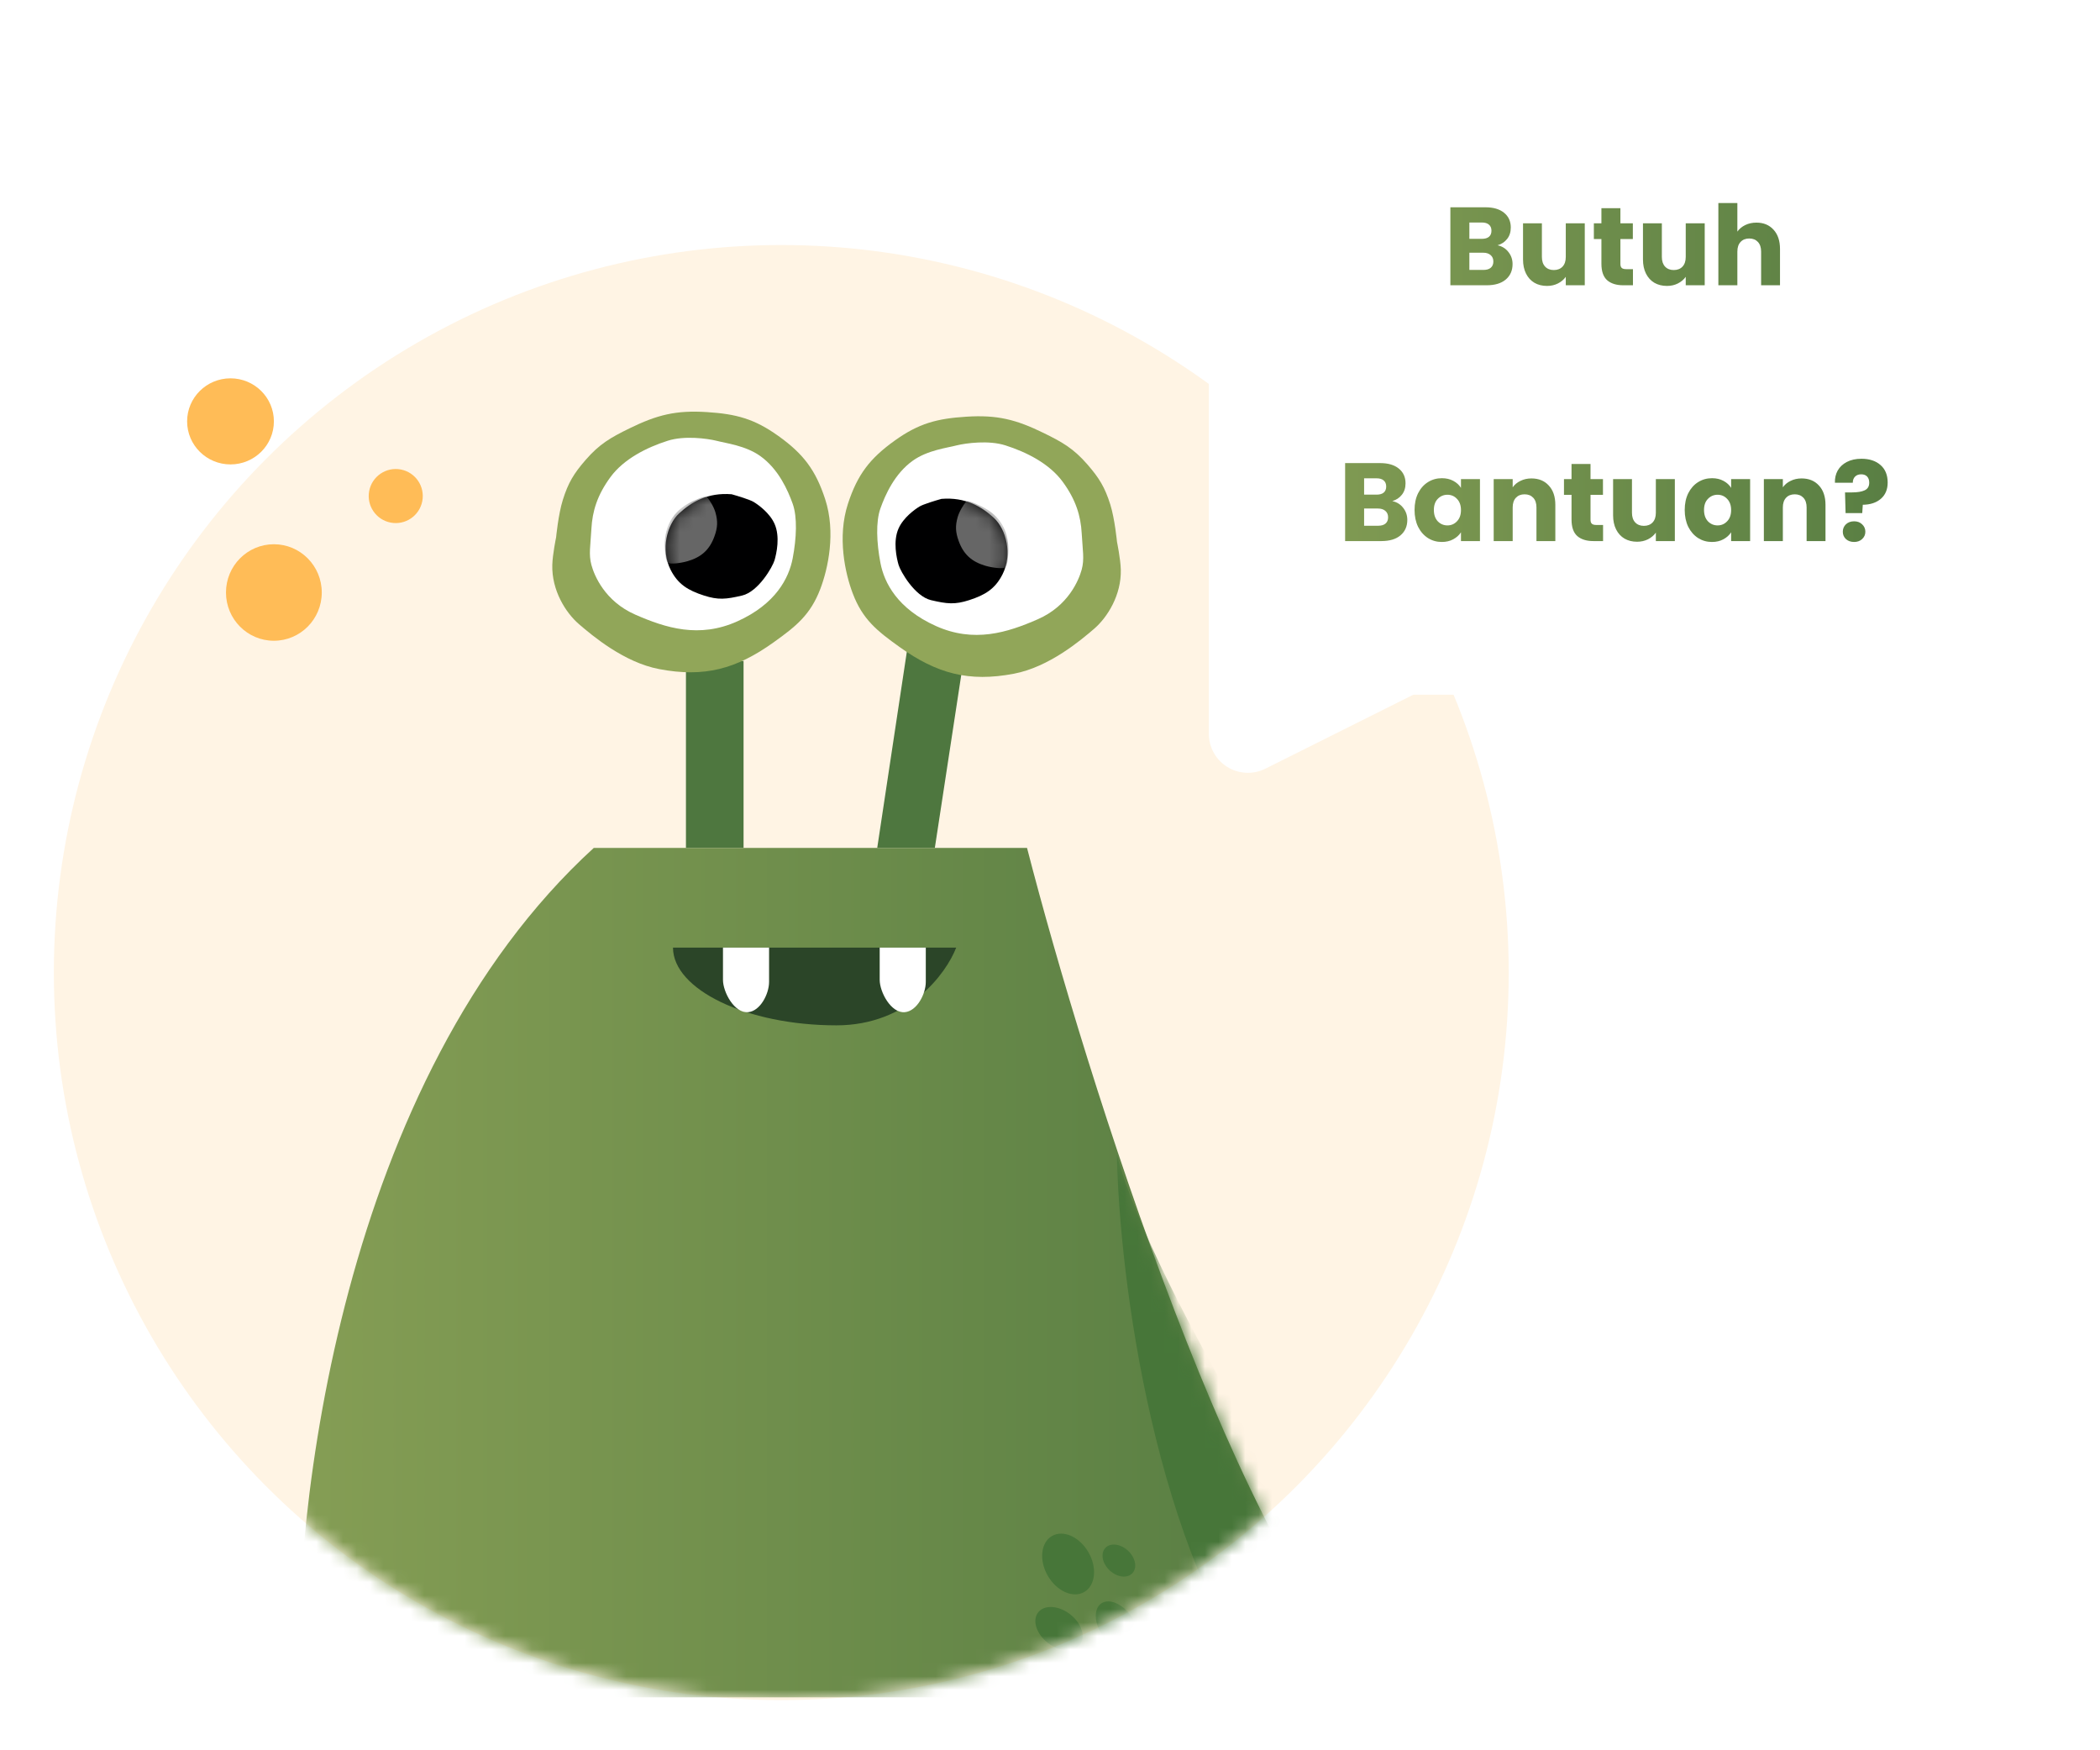 <svg width="156" height="130" viewBox="0 0 156 130" fill="none" xmlns="http://www.w3.org/2000/svg">
<g filter="url(#filter0_d_348_1835)">
<circle cx="58.038" cy="72.237" r="54.038" fill="#FFF4E4"/>
</g>
<mask id="mask0_348_1835" style="mask-type:alpha" maskUnits="userSpaceOnUse" x="4" y="18" width="109" height="109">
<circle cx="58.038" cy="72.237" r="54.038" fill="#FFF4E4"/>
</mask>
<g mask="url(#mask0_348_1835)">
<path d="M55.236 62.978V49.091H50.956V62.978H55.236Z" fill="#4E773F"/>
<path d="M69.445 62.978H65.165L67.365 48.405H71.671L69.445 62.978Z" fill="#4E773F"/>
<path d="M43.508 34.155C44.538 32.972 45.36 32.502 46.768 31.813C48.826 30.807 50.222 30.461 52.508 30.607C54.691 30.746 56.043 31.107 57.822 32.381C59.673 33.706 60.585 34.9 61.295 37.065C62.107 39.543 61.507 42.245 60.941 43.735C60.207 45.662 59.144 46.511 57.468 47.709C54.693 49.693 52.315 50.335 48.965 49.696C46.348 49.198 44.004 47.212 43.012 46.361C42.02 45.509 40.978 43.846 41.028 41.961C41.049 41.168 41.312 39.903 41.312 39.903C41.312 39.903 41.474 38.202 41.808 37.136C42.208 35.856 42.629 35.166 43.508 34.155Z" fill="#91A659"/>
<path d="M49.603 32.736C50.85 32.338 52.532 32.57 53.217 32.736C53.925 32.925 55.378 33.089 56.476 33.871C57.84 34.843 58.531 36.426 58.886 37.419C59.24 38.413 59.169 39.974 58.886 41.464C58.602 42.955 57.61 44.871 54.776 46.148C51.941 47.425 49.461 46.645 47.193 45.651C44.926 44.658 44.146 42.742 43.934 41.961C43.721 41.181 43.863 40.542 43.934 39.264C44.004 37.987 44.359 36.781 45.351 35.432C46.343 34.084 48.044 33.233 49.603 32.736Z" fill="white"/>
<path d="M55.98 37.278C55.696 37.107 54.775 36.828 54.35 36.71C52.578 36.568 51.374 37.278 50.453 38.129C49.531 38.981 49.069 40.84 49.815 42.316C50.367 43.409 51.131 43.857 52.295 44.232C53.349 44.572 53.925 44.516 55.13 44.232C56.334 43.948 57.397 42.103 57.539 41.606C57.681 41.11 57.965 39.873 57.539 38.91C57.182 38.103 56.334 37.49 55.98 37.278Z" fill="#000001"/>
<mask id="mask1_348_1835" style="mask-type:alpha" maskUnits="userSpaceOnUse" x="49" y="36" width="9" height="9">
<path d="M55.98 37.278C55.696 37.107 54.775 36.828 54.35 36.71C52.578 36.568 51.374 37.278 50.453 38.129C49.531 38.981 49.069 40.84 49.815 42.316C50.367 43.409 51.131 43.857 52.295 44.232C53.349 44.572 53.925 44.516 55.13 44.232C56.334 43.948 57.397 42.103 57.539 41.606C57.681 41.11 57.965 39.873 57.539 38.91C57.182 38.103 56.334 37.49 55.98 37.278Z" fill="#000001"/>
</mask>
<g mask="url(#mask1_348_1835)">
<path d="M53.146 38.058C53.017 37.605 52.695 37.127 52.506 36.891C52.435 36.799 51.616 37.12 51.091 37.419C49.853 38.124 49.316 39.299 49.388 40.723C49.41 41.146 49.459 41.645 49.601 41.787C49.742 41.929 50.559 41.834 51.091 41.677C52.105 41.379 52.717 40.829 53.075 39.832C53.309 39.18 53.335 38.725 53.146 38.058Z" fill="#666666"/>
</g>
<path d="M80.78 34.498C79.751 33.315 78.928 32.844 77.52 32.156C75.462 31.15 74.066 30.804 71.78 30.95C69.597 31.089 68.245 31.449 66.466 32.724C64.615 34.049 63.703 35.243 62.993 37.407C62.181 39.886 62.781 42.588 63.348 44.078C64.081 46.005 65.144 46.854 66.82 48.052C69.595 50.036 71.973 50.678 75.323 50.039C77.94 49.541 80.284 47.555 81.276 46.704C82.268 45.852 83.31 44.189 83.26 42.304C83.239 41.511 82.977 40.246 82.977 40.246C82.977 40.246 82.814 38.545 82.481 37.478C82.08 36.199 81.659 35.509 80.78 34.498Z" fill="#91A659"/>
<path d="M74.686 33.079C73.438 32.681 71.757 32.913 71.072 33.079C70.363 33.268 68.91 33.431 67.812 34.214C66.449 35.186 65.757 36.769 65.403 37.762C65.048 38.756 65.119 40.317 65.403 41.807C65.686 43.298 66.678 45.214 69.513 46.491C72.347 47.768 74.827 46.988 77.095 45.994C79.362 45.001 80.142 43.085 80.355 42.304C80.567 41.523 80.425 40.885 80.355 39.607C80.284 38.33 79.929 37.124 78.937 35.775C77.945 34.427 76.245 33.575 74.686 33.079Z" fill="white"/>
<path d="M68.308 37.62C68.592 37.45 69.513 37.171 69.938 37.053C71.71 36.911 72.914 37.62 73.835 38.472C74.757 39.324 75.219 41.183 74.473 42.659C73.921 43.752 73.157 44.2 71.993 44.575C70.939 44.915 70.363 44.859 69.159 44.575C67.954 44.291 66.891 42.446 66.749 41.949C66.608 41.453 66.323 40.215 66.749 39.253C67.106 38.446 67.954 37.833 68.308 37.62Z" fill="#000001"/>
<mask id="mask2_348_1835" style="mask-type:alpha" maskUnits="userSpaceOnUse" x="66" y="37" width="9" height="8">
<path d="M68.308 37.62C68.592 37.45 69.513 37.171 69.938 37.053C71.71 36.911 72.914 37.62 73.835 38.472C74.757 39.324 75.219 41.183 74.473 42.659C73.921 43.752 73.157 44.2 71.993 44.575C70.939 44.915 70.363 44.859 69.159 44.575C67.954 44.291 66.891 42.446 66.749 41.949C66.608 41.453 66.323 40.215 66.749 39.253C67.106 38.446 67.954 37.833 68.308 37.62Z" fill="#000001"/>
</mask>
<g mask="url(#mask2_348_1835)">
<path d="M71.143 38.401C71.272 37.948 71.594 37.47 71.783 37.234C71.854 37.142 72.673 37.463 73.198 37.762C74.436 38.467 74.973 39.642 74.901 41.066C74.879 41.489 74.83 41.988 74.688 42.13C74.547 42.272 73.73 42.177 73.198 42.02C72.184 41.721 71.572 41.172 71.214 40.175C70.98 39.523 70.954 39.068 71.143 38.401Z" fill="#666666"/>
</g>
<path d="M76.294 62.978H44.109C25.346 80.122 21.682 112.353 22.195 126.069H103C92.181 116.468 80.688 80.008 76.294 62.978Z" fill="url(#paint0_linear_348_1835)"/>
<mask id="mask3_348_1835" style="mask-type:alpha" maskUnits="userSpaceOnUse" x="22" y="62" width="81" height="65">
<path d="M76.294 62.978H44.109C25.346 80.122 21.682 112.353 22.195 126.069H103C92.181 116.468 80.688 80.008 76.294 62.978Z" fill="url(#paint1_linear_348_1835)"/>
</mask>
<g mask="url(#mask3_348_1835)">
<path d="M94.612 126.583C85.71 115.473 83.142 94.752 82.971 85.779C85.71 96.066 99.291 117.268 105.74 126.583C105.74 131.212 103.514 137.692 94.612 126.583Z" fill="#477639"/>
</g>
<ellipse cx="1.745" cy="2.4" rx="1.745" ry="2.4" transform="matrix(0.865 -0.501 0.5 0.866 76.636 114.96)" fill="#477639"/>
<ellipse cx="1" cy="1.375" rx="1" ry="1.375" transform="matrix(0.681 -0.732 0.731 0.682 81.43 115.704)" fill="#477639"/>
<ellipse cx="1.292" cy="2.074" rx="1.292" ry="2.074" transform="matrix(0.818 -0.575 0.574 0.819 80.745 119.841)" fill="#477639"/>
<ellipse cx="1.346" cy="1.964" rx="1.346" ry="1.964" transform="matrix(0.611 -0.792 0.791 0.612 76.294 120.828)" fill="#477639"/>
<path d="M71.032 70.381H49.994C49.994 73.491 55.467 76.156 62.138 76.156C67.474 76.156 70.29 72.306 71.032 70.381Z" fill="#2B4528"/>
<path d="M53.707 72.778V70.381H57.131V72.927C57.131 73.829 56.474 75.097 55.575 75.178C54.548 75.27 53.707 73.679 53.707 72.778Z" fill="white"/>
<path d="M65.349 72.778V70.381H68.773V72.927C68.773 73.829 68.116 75.097 67.216 75.178C66.189 75.27 65.349 73.679 65.349 72.778Z" fill="white"/>
</g>
<ellipse cx="20.345" cy="44.007" rx="3.558" ry="3.584" fill="#FFBC57"/>
<circle cx="29.398" cy="36.843" r="2.008" transform="rotate(10.848 29.398 36.843)" fill="#FFBC57"/>
<ellipse cx="17.123" cy="31.297" rx="3.223" ry="3.197" fill="#FFBC57"/>
<g filter="url(#filter1_d_348_1835)">
<path d="M138.333 5H102.368C95.438 5 89.8 10.638 89.8 17.568V54.5C89.8 55.505 90.32 56.439 91.175 56.967C91.641 57.255 92.17 57.4 92.7 57.4C93.144 57.4 93.588 57.299 93.997 57.094L104.986 51.6H138.333C145.263 51.6 150.901 45.961 150.901 39.031V17.568C150.901 10.638 145.263 5 138.333 5ZM136.206 37.098H104.495C102.893 37.098 101.595 35.799 101.595 34.197C101.595 32.596 102.893 31.297 104.495 31.297H136.206C137.808 31.297 139.106 32.596 139.106 34.197C139.106 35.799 137.808 37.098 136.206 37.098ZM136.206 25.496H104.495C102.893 25.496 101.595 24.198 101.595 22.596C101.595 20.994 102.893 19.695 104.495 19.695H136.206C137.808 19.695 139.106 20.994 139.106 22.596C139.106 24.198 137.808 25.496 136.206 25.496Z" fill="white"/>
</g>
<rect x="91.089" y="11.188" width="56.925" height="37.125" rx="18.562" fill="white"/>
<path d="M111.248 18.218C111.584 18.289 111.853 18.457 112.057 18.721C112.26 18.979 112.362 19.276 112.362 19.612C112.362 20.096 112.191 20.481 111.85 20.767C111.515 21.047 111.045 21.188 110.44 21.188L107.742 21.188L107.742 15.396L110.349 15.396C110.937 15.396 111.397 15.531 111.727 15.8C112.062 16.07 112.23 16.436 112.23 16.898C112.23 17.238 112.139 17.522 111.958 17.747C111.782 17.973 111.545 18.13 111.248 18.218ZM109.153 17.739L110.077 17.739C110.308 17.739 110.484 17.689 110.605 17.59C110.731 17.486 110.794 17.335 110.794 17.137C110.794 16.939 110.731 16.788 110.605 16.683C110.484 16.578 110.308 16.526 110.077 16.526L109.153 16.526L109.153 17.739ZM110.192 20.049C110.429 20.049 110.61 19.997 110.737 19.892C110.869 19.782 110.935 19.625 110.935 19.422C110.935 19.218 110.866 19.059 110.728 18.944C110.596 18.828 110.412 18.77 110.176 18.77L109.153 18.77L109.153 20.049L110.192 20.049ZM117.726 16.584L117.726 21.188L116.315 21.188L116.315 20.561C116.172 20.764 115.977 20.929 115.729 21.055C115.487 21.177 115.218 21.237 114.921 21.237C114.569 21.237 114.258 21.16 113.989 21.006C113.719 20.846 113.51 20.618 113.362 20.321C113.213 20.024 113.139 19.675 113.139 19.273L113.139 16.584L114.541 16.584L114.541 19.084C114.541 19.392 114.621 19.631 114.781 19.802C114.94 19.972 115.155 20.057 115.424 20.057C115.699 20.057 115.916 19.972 116.076 19.802C116.235 19.631 116.315 19.392 116.315 19.084L116.315 16.584L117.726 16.584ZM121.305 19.991L121.305 21.188L120.587 21.188C120.076 21.188 119.677 21.064 119.391 20.816C119.105 20.563 118.962 20.154 118.962 19.587L118.962 17.756L118.401 17.756L118.401 16.584L118.962 16.584L118.962 15.462L120.373 15.462L120.373 16.584L121.297 16.584L121.297 17.756L120.373 17.756L120.373 19.604C120.373 19.741 120.406 19.84 120.472 19.901C120.538 19.961 120.648 19.991 120.802 19.991L121.305 19.991ZM126.636 16.584L126.636 21.188L125.226 21.188L125.226 20.561C125.083 20.764 124.887 20.929 124.64 21.055C124.398 21.177 124.128 21.237 123.831 21.237C123.479 21.237 123.169 21.16 122.899 21.006C122.63 20.846 122.421 20.618 122.272 20.321C122.124 20.024 122.049 19.675 122.049 19.273L122.049 16.584L123.452 16.584L123.452 19.084C123.452 19.392 123.532 19.631 123.691 19.802C123.851 19.972 124.065 20.057 124.335 20.057C124.61 20.057 124.827 19.972 124.986 19.802C125.146 19.631 125.226 19.392 125.226 19.084L125.226 16.584L126.636 16.584ZM130.48 16.535C131.008 16.535 131.431 16.71 131.75 17.062C132.069 17.409 132.229 17.887 132.229 18.498L132.229 21.188L130.826 21.188L130.826 18.688C130.826 18.38 130.746 18.14 130.587 17.97C130.427 17.799 130.213 17.714 129.943 17.714C129.674 17.714 129.459 17.799 129.3 17.97C129.14 18.14 129.061 18.38 129.061 18.688L129.061 21.188L127.65 21.188L127.65 15.082L129.061 15.082L129.061 17.203C129.204 16.999 129.399 16.837 129.646 16.716C129.894 16.595 130.172 16.535 130.48 16.535ZM103.429 37.218C103.765 37.289 104.034 37.457 104.238 37.721C104.441 37.979 104.543 38.276 104.543 38.612C104.543 39.096 104.372 39.481 104.031 39.767C103.696 40.047 103.226 40.188 102.621 40.188L99.923 40.188L99.923 34.396L102.53 34.396C103.118 34.396 103.578 34.531 103.908 34.8C104.243 35.07 104.411 35.435 104.411 35.898C104.411 36.239 104.32 36.522 104.139 36.747C103.963 36.973 103.726 37.13 103.429 37.218ZM101.334 36.739L102.258 36.739C102.489 36.739 102.665 36.69 102.786 36.59C102.912 36.486 102.975 36.335 102.975 36.137C102.975 35.939 102.912 35.788 102.786 35.683C102.665 35.578 102.489 35.526 102.258 35.526L101.334 35.526L101.334 36.739ZM102.373 39.049C102.61 39.049 102.791 38.997 102.918 38.892C103.05 38.782 103.116 38.626 103.116 38.422C103.116 38.218 103.047 38.059 102.909 37.944C102.777 37.828 102.593 37.77 102.357 37.77L101.334 37.77L101.334 39.049L102.373 39.049ZM105.081 37.877C105.081 37.404 105.169 36.989 105.345 36.632C105.526 36.274 105.771 35.999 106.079 35.807C106.387 35.614 106.731 35.518 107.11 35.518C107.435 35.518 107.718 35.584 107.96 35.716C108.207 35.848 108.397 36.021 108.529 36.236L108.529 35.584L109.94 35.584L109.94 40.188L108.529 40.188L108.529 39.536C108.392 39.75 108.199 39.923 107.952 40.056C107.71 40.188 107.426 40.254 107.102 40.254C106.728 40.254 106.387 40.157 106.079 39.965C105.771 39.767 105.526 39.489 105.345 39.132C105.169 38.769 105.081 38.35 105.081 37.877ZM108.529 37.886C108.529 37.534 108.43 37.256 108.232 37.053C108.04 36.849 107.803 36.747 107.523 36.747C107.242 36.747 107.003 36.849 106.805 37.053C106.612 37.251 106.516 37.526 106.516 37.877C106.516 38.23 106.612 38.51 106.805 38.719C107.003 38.922 107.242 39.024 107.523 39.024C107.803 39.024 108.04 38.922 108.232 38.719C108.43 38.516 108.529 38.238 108.529 37.886ZM113.765 35.535C114.304 35.535 114.733 35.711 115.052 36.062C115.377 36.409 115.539 36.888 115.539 37.498L115.539 40.188L114.137 40.188L114.137 37.688C114.137 37.38 114.057 37.141 113.897 36.97C113.738 36.8 113.523 36.714 113.254 36.714C112.984 36.714 112.77 36.8 112.61 36.97C112.451 37.141 112.371 37.38 112.371 37.688L112.371 40.188L110.96 40.188L110.96 35.584L112.371 35.584L112.371 36.194C112.514 35.991 112.707 35.831 112.949 35.716C113.191 35.595 113.463 35.535 113.765 35.535ZM119.085 38.991L119.085 40.188L118.368 40.188C117.856 40.188 117.457 40.064 117.171 39.816C116.885 39.563 116.742 39.154 116.742 38.587L116.742 36.755L116.181 36.755L116.181 35.584L116.742 35.584L116.742 34.462L118.153 34.462L118.153 35.584L119.077 35.584L119.077 36.755L118.153 36.755L118.153 38.603C118.153 38.741 118.186 38.84 118.252 38.901C118.318 38.961 118.428 38.991 118.582 38.991L119.085 38.991ZM124.417 35.584L124.417 40.188L123.006 40.188L123.006 39.56C122.863 39.764 122.668 39.929 122.42 40.056C122.178 40.176 121.909 40.237 121.612 40.237C121.26 40.237 120.949 40.16 120.68 40.006C120.41 39.846 120.201 39.618 120.053 39.321C119.904 39.024 119.83 38.675 119.83 38.273L119.83 35.584L121.232 35.584L121.232 38.084C121.232 38.392 121.312 38.631 121.472 38.801C121.631 38.972 121.846 39.057 122.115 39.057C122.39 39.057 122.607 38.972 122.767 38.801C122.926 38.631 123.006 38.392 123.006 38.084L123.006 35.584L124.417 35.584ZM125.15 37.877C125.15 37.404 125.238 36.989 125.414 36.632C125.595 36.274 125.84 35.999 126.148 35.807C126.456 35.614 126.8 35.518 127.179 35.518C127.504 35.518 127.787 35.584 128.029 35.716C128.276 35.848 128.466 36.021 128.598 36.236L128.598 35.584L130.009 35.584L130.009 40.188L128.598 40.188L128.598 39.536C128.461 39.75 128.268 39.923 128.021 40.056C127.779 40.188 127.495 40.254 127.171 40.254C126.797 40.254 126.456 40.157 126.148 39.965C125.84 39.767 125.595 39.489 125.414 39.132C125.238 38.769 125.15 38.35 125.15 37.877ZM128.598 37.886C128.598 37.534 128.499 37.256 128.301 37.053C128.109 36.849 127.872 36.747 127.592 36.747C127.311 36.747 127.072 36.849 126.874 37.053C126.681 37.251 126.585 37.526 126.585 37.877C126.585 38.23 126.681 38.51 126.874 38.719C127.072 38.922 127.311 39.024 127.592 39.024C127.872 39.024 128.109 38.922 128.301 38.719C128.499 38.516 128.598 38.238 128.598 37.886ZM133.835 35.535C134.374 35.535 134.803 35.711 135.122 36.062C135.446 36.409 135.608 36.888 135.608 37.498L135.608 40.188L134.206 40.188L134.206 37.688C134.206 37.38 134.126 37.141 133.967 36.97C133.807 36.8 133.593 36.714 133.323 36.714C133.054 36.714 132.839 36.8 132.68 36.97C132.52 37.141 132.44 37.38 132.44 37.688L132.44 40.188L131.03 40.188L131.03 35.584L132.44 35.584L132.44 36.194C132.583 35.991 132.776 35.831 133.018 35.716C133.26 35.595 133.532 35.535 133.835 35.535ZM138.28 34.074C138.868 34.074 139.339 34.228 139.691 34.536C140.048 34.844 140.227 35.279 140.227 35.84C140.227 36.357 140.056 36.761 139.715 37.053C139.38 37.339 138.934 37.484 138.379 37.49L138.338 38.108L137.1 38.108L137.059 36.574L137.554 36.574C137.977 36.574 138.299 36.522 138.519 36.417C138.745 36.313 138.857 36.123 138.857 35.848C138.857 35.656 138.805 35.504 138.701 35.394C138.596 35.284 138.45 35.229 138.263 35.229C138.065 35.229 137.911 35.287 137.801 35.403C137.691 35.513 137.636 35.664 137.636 35.856L136.308 35.856C136.297 35.521 136.366 35.218 136.514 34.949C136.668 34.679 136.894 34.468 137.191 34.313C137.493 34.154 137.856 34.074 138.28 34.074ZM137.735 40.254C137.488 40.254 137.284 40.182 137.125 40.039C136.971 39.891 136.894 39.709 136.894 39.495C136.894 39.275 136.971 39.09 137.125 38.942C137.284 38.793 137.488 38.719 137.735 38.719C137.977 38.719 138.175 38.793 138.329 38.942C138.489 39.09 138.569 39.275 138.569 39.495C138.569 39.709 138.489 39.891 138.329 40.039C138.175 40.182 137.977 40.254 137.735 40.254Z" fill="url(#paint2_linear_348_1835)"/>
<defs>
<filter id="filter0_d_348_1835" x="0.7" y="14.9" width="114.675" height="114.675" filterUnits="userSpaceOnUse" color-interpolation-filters="sRGB">
<feFlood flood-opacity="0" result="BackgroundImageFix"/>
<feColorMatrix in="SourceAlpha" type="matrix" values="0 0 0 0 0 0 0 0 0 0 0 0 0 0 0 0 0 0 127 0" result="hardAlpha"/>
<feOffset/>
<feGaussianBlur stdDeviation="1.65"/>
<feComposite in2="hardAlpha" operator="out"/>
<feColorMatrix type="matrix" values="0 0 0 0 0 0 0 0 0 0 0 0 0 0 0 0 0 0 0.25 0"/>
<feBlend mode="normal" in2="BackgroundImageFix" result="effect1_dropShadow_348_1835"/>
<feBlend mode="normal" in="SourceGraphic" in2="effect1_dropShadow_348_1835" result="shape"/>
</filter>
<filter id="filter1_d_348_1835" x="85.675" y="0.875" width="69.352" height="60.65" filterUnits="userSpaceOnUse" color-interpolation-filters="sRGB">
<feFlood flood-opacity="0" result="BackgroundImageFix"/>
<feColorMatrix in="SourceAlpha" type="matrix" values="0 0 0 0 0 0 0 0 0 0 0 0 0 0 0 0 0 0 127 0" result="hardAlpha"/>
<feOffset/>
<feGaussianBlur stdDeviation="2.062"/>
<feComposite in2="hardAlpha" operator="out"/>
<feColorMatrix type="matrix" values="0 0 0 0 0 0 0 0 0 0 0 0 0 0 0 0 0 0 0.25 0"/>
<feBlend mode="normal" in2="BackgroundImageFix" result="effect1_dropShadow_348_1835"/>
<feBlend mode="normal" in="SourceGraphic" in2="effect1_dropShadow_348_1835" result="shape"/>
</filter>
<linearGradient id="paint0_linear_348_1835" x1="2.679" y1="102.924" x2="111.218" y2="102.924" gradientUnits="userSpaceOnUse">
<stop stop-color="#91A659"/>
<stop offset="1" stop-color="#4E773F"/>
</linearGradient>
<linearGradient id="paint1_linear_348_1835" x1="2.679" y1="102.924" x2="111.218" y2="102.924" gradientUnits="userSpaceOnUse">
<stop stop-color="#91A659"/>
<stop offset="1" stop-color="#4E773F"/>
</linearGradient>
<linearGradient id="paint2_linear_348_1835" x1="80.237" y1="32.081" x2="152.227" y2="32.081" gradientUnits="userSpaceOnUse">
<stop stop-color="#91A659"/>
<stop offset="1" stop-color="#4E773F"/>
</linearGradient>
</defs>
</svg>
